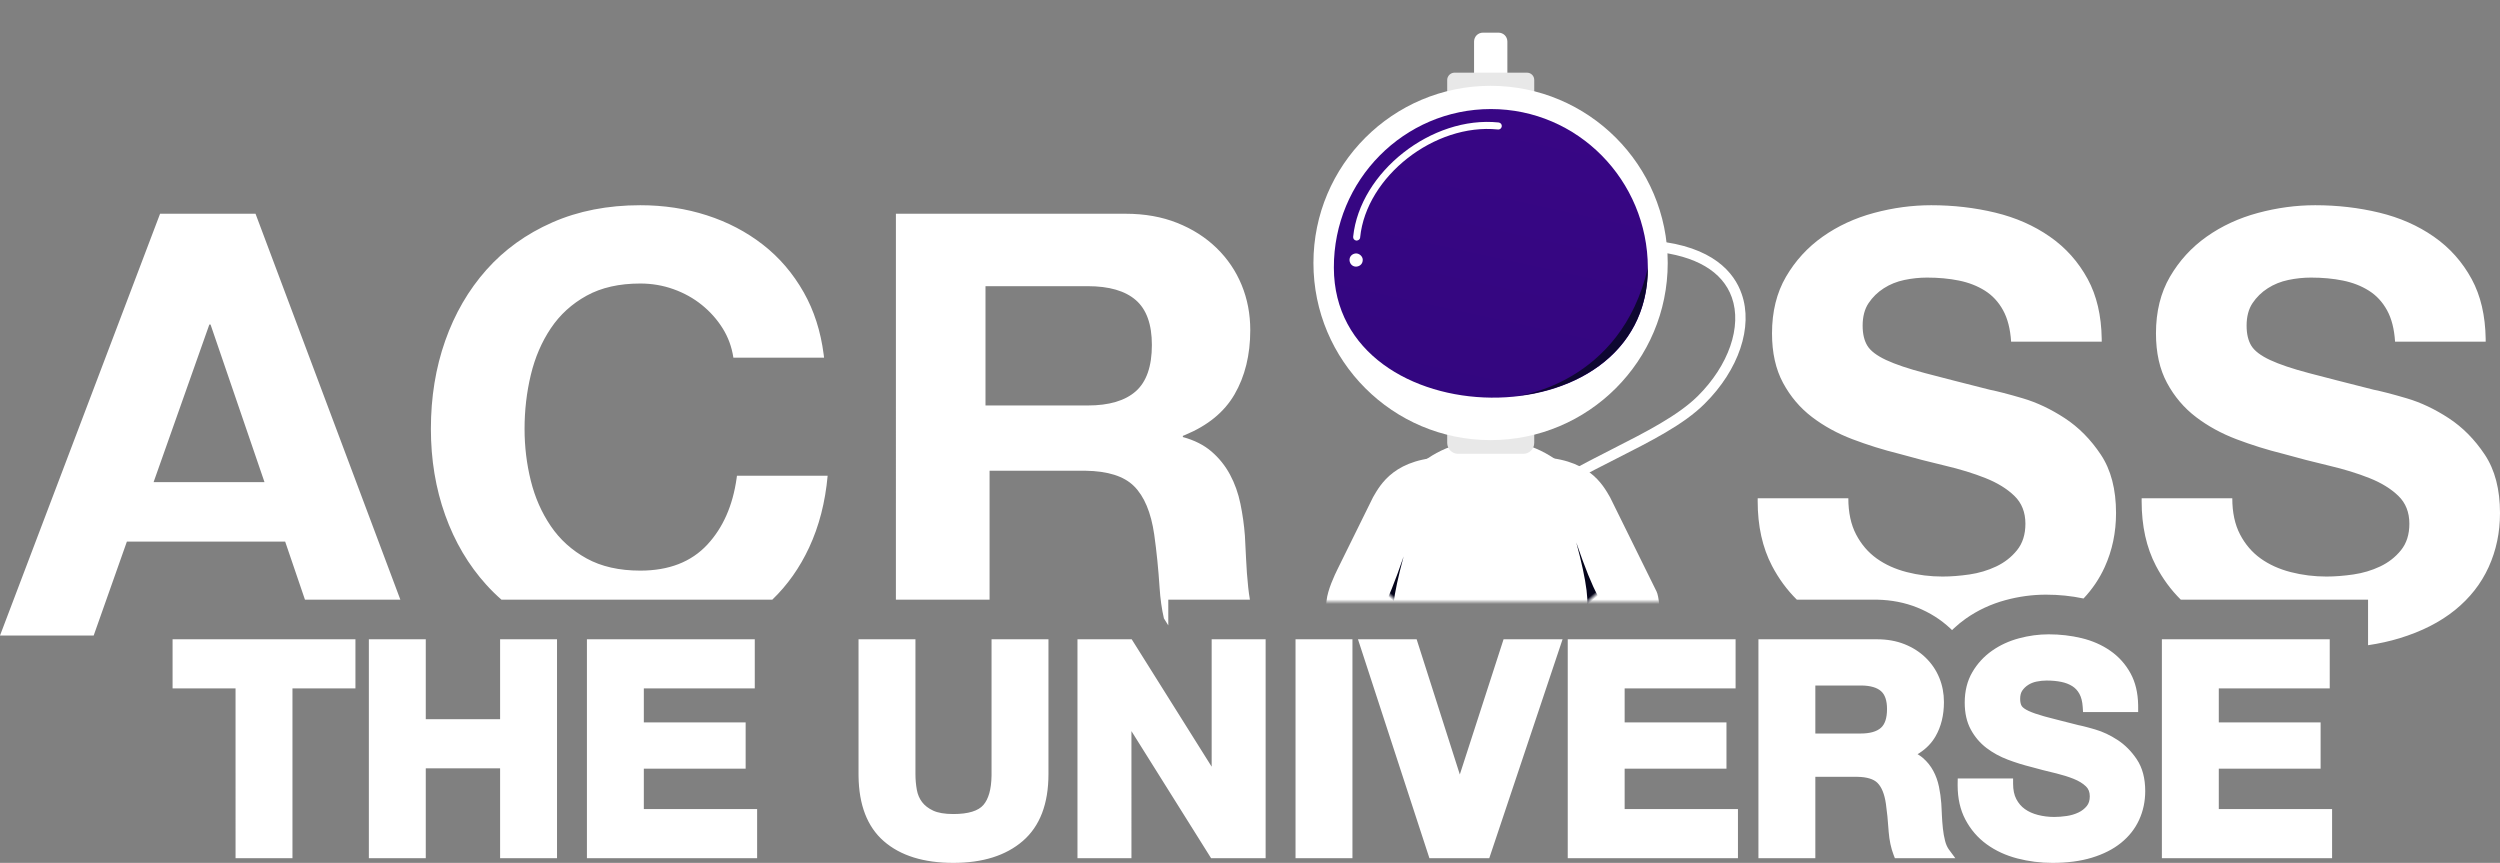 <?xml version="1.0" encoding="UTF-8"?>
<svg width="536px" height="185px" viewBox="0 0 536 185" version="1.1" xmlns="http://www.w3.org/2000/svg" xmlns:xlink="http://www.w3.org/1999/xlink">
    <rect x="0" y="0" width="536" height="185" fill="#808080" stroke="none"/>
    <title>Logo </title>
    <defs>
        <rect id="path-1" x="0" y="0" width="94" height="129"></rect>
        <linearGradient x1="-24.411%" y1="349.169%" x2="184.85%" y2="-669.713%" id="linearGradient-3">
            <stop stop-color="#24086F" offset="0%"></stop>
            <stop stop-color="#5E02AE" offset="100%"></stop>
        </linearGradient>
    </defs>
    <g id="00---Component" stroke="none" stroke-width="1" fill="none" fill-rule="evenodd">
        <g id="Experience---Home" transform="translate(-452, -136)">
            <g id="Logo-" transform="translate(452, 136)">
                <g id="Group-7" transform="translate(281, 0)">
                    <mask id="mask-2" fill="white">
                        <use xlink:href="#path-1"></use>
                    </mask>
                    <g id="Rectangle" transform="translate(47, 64.5) scale(1, -1) translate(-47, -64.5) "></g>
                    <g id="Group" mask="url(#mask-2)">
                        <g transform="translate(0, 7)">
                            <path d="M34.32,159.42 L24.3,159.42 C23.1,159.42 22.14,160.38 22.14,161.58 L22.14,161.58 C22.14,162.78 23.1,163.74 24.3,163.74 L34.32,163.74 C35.52,163.74 36.48,162.78 36.48,161.58 L36.48,161.58 C36.48,160.38 35.52,159.42 34.32,159.42 Z" id="Path" fill="#FFFFFF" fill-rule="evenodd"></path>
                            <path d="M54.42,159.42 L44.34,159.42 C43.14,159.42 42.18,160.38 42.18,161.58 L42.18,161.58 C42.18,162.78 43.14,163.74 44.34,163.74 L54.36,163.74 C55.56,163.74 56.52,162.78 56.52,161.58 L56.52,161.58 C56.52,160.38 55.56,159.42 54.42,159.42 Z" id="Path" fill="#FFFFFF" fill-rule="evenodd"></path>
                            <path d="M74.9,128.36 C74.937,123.733 74.69,120.882 74.16,119.806 C73.21,117.881 72.427,116.295 71.812,115.048 C70.121,111.62 67.583,106.477 64.2,99.62 C62.64,96.92 59.5,91 48,91 C36.5,91 52.74,102.56 54.3,105.26 C57.596,111.94 60.067,116.949 61.715,120.289 C62.89,122.669 63.985,127.24 65,134 C66.56,136.7 70.1,137.6 72.8,136.04 C75.56,134.48 76.46,131.06 74.9,128.36 Z" id="Path" fill="#FFFFFF" fill-rule="evenodd"></path>
                            <path d="M32.9,124.36 C32.681,125.453 32.435,124.602 32.16,121.806 C31.93,119.467 30.427,116.295 29.812,115.048 C28.121,111.62 25.583,106.477 22.2,99.62 C20.64,96.92 17.5,91 6,91 C-5.5,91 10.74,102.56 12.3,105.26 C15.596,111.94 18.067,116.949 19.715,120.289 C20.89,122.669 21.985,127.24 23,134 C24.56,136.7 28.1,137.6 30.8,136.04 C33.56,134.48 34.46,127.06 32.9,124.36 Z" id="Path" fill="#FFFFFF" fill-rule="evenodd" transform="translate(17.786, 113.902) scale(-1, 1) translate(-17.786, -113.902) "></path>
                            <path d="M39.36,115.74 C38.7,115.74 38.22,115.2 38.22,114.6 C38.22,102.72 51.6,95.94 64.56,89.34 C71.88,85.62 78.72,82.14 82.98,77.94 C89.64,71.34 92.52,63 90.3,56.76 C88.32,51.18 82.56,47.82 73.62,46.92 C63.78,45.96 54.24,38.58 46.14,25.5 C40.08,15.78 36.9,6.48 36.78,6.06 C36.6,5.46 36.9,4.8 37.5,4.62 C38.1,4.44 38.76,4.74 38.94,5.34 C39.06,5.7 51.6,42.54 73.8,44.64 C86.28,45.84 90.84,51.48 92.4,55.98 C94.92,63.06 91.8,72.3 84.48,79.56 C79.98,84.06 72.9,87.6 65.46,91.38 C53.16,97.62 40.38,104.1 40.38,114.54 C40.5,115.2 39.96,115.74 39.36,115.74 Z" id="Path" fill="#FFFFFF" fill-rule="nonzero"></path>
                            <path d="M62.28,110.28 C62.28,97.62 52.02,87.36 39.36,87.36 L37.92,87.36 C25.26,87.36 15,97.62 15,110.28 C15,122.94 8.64,133.2 37.92,133.2 L39.36,133.2 C76.56,133.2 62.28,122.94 62.28,110.28 Z" id="Path" fill="#FFFFFF" fill-rule="evenodd"></path>
                            <path d="M39.625,161.5 C44.039,161.5 47.974,160.737 51.431,159.211 C54.888,157.685 57.813,155.583 60.206,152.906 C62.599,150.228 64.434,147.082 65.71,143.468 C66.986,139.853 67.625,135.958 67.625,131.781 C67.625,127.497 66.986,123.521 65.71,119.853 C64.434,116.185 62.599,112.986 60.206,110.255 C57.813,107.524 54.888,105.382 51.431,103.829 C47.974,102.276 44.039,101.5 39.625,101.5 C35.264,101.5 31.342,102.276 27.858,103.829 C24.375,105.382 21.437,107.524 19.043,110.255 C16.65,112.986 14.815,116.185 13.539,119.853 C12.263,123.521 11.625,127.497 11.625,131.781 C11.625,135.958 12.263,139.853 13.539,143.468 C14.815,147.082 16.65,150.228 19.043,152.906 C21.437,155.583 24.375,157.685 27.858,159.211 C31.342,160.737 35.264,161.5 39.625,161.5 Z" id="Path" fill="#FFFFFF" fill-rule="evenodd"></path>
                            <path d="M40.26,0 L36.96,0 C35.88,0 35.04,0.84 35.04,1.92 L35.04,10.92 C35.04,12 35.88,12.84 36.96,12.84 L40.26,12.84 C41.34,12.84 42.18,12 42.18,10.92 L42.18,1.92 C42.18,0.84 41.34,0 40.26,0 Z" id="Path" fill="#FFFFFF" fill-rule="evenodd"></path>
                            <path d="M46.38,8.58 L30.84,8.58 C30,8.58 29.28,9.3 29.28,10.14 L29.28,12.78 C29.28,13.62 30,14.34 30.84,14.34 L46.38,14.34 C47.22,14.34 47.94,13.62 47.94,12.78 L47.94,10.14 C47.94,9.24 47.22,8.58 46.38,8.58 Z" id="Path" fill="#E8E8E8" fill-rule="evenodd"></path>
                            <path d="M45.6,81.66 L31.62,81.66 C30.36,81.66 29.28,82.68 29.28,84 L29.28,87.96 C29.28,89.22 30.3,90.3 31.62,90.3 L45.6,90.3 C46.86,90.3 47.94,89.28 47.94,87.96 L47.94,84 C47.94,82.68 46.86,81.66 45.6,81.66 Z" id="Path" fill="#E8E8E8" fill-rule="evenodd"></path>
                            <circle id="Oval" fill="#FFFFFF" fill-rule="nonzero" cx="38.58" cy="49.38" r="37.98"></circle>
                            <path d="M38.64,16.38 C20.04,16.38 4.92,31.62 4.98,50.4 C5.04,86.88 72.42,88.2 72.3,50.4 C72.24,31.62 57.24,16.38 38.64,16.38 Z" id="Path" fill="url(#linearGradient-3)" fill-rule="evenodd"></path>
                            <path d="M9.9,47.34 C9.12,47.28 8.4,47.82 8.34,48.6 C8.28,49.38 8.82,50.1 9.6,50.16 C10.38,50.22 11.1,49.68 11.16,48.9 C11.28,48.18 10.68,47.46 9.9,47.34 Z" id="Path" fill="#FFFFFF" fill-rule="evenodd"></path>
                            <path d="M9.84,44.58 C9.84,44.58 9.78,44.58 9.78,44.58 C9.36,44.52 9.06,44.16 9.12,43.74 C10.56,29.88 25.98,17.76 40.32,19.26 C40.74,19.32 41.04,19.68 40.98,20.1 C40.92,20.52 40.56,20.82 40.14,20.76 C26.58,19.38 11.94,30.84 10.62,43.86 C10.62,44.28 10.26,44.58 9.84,44.58 Z" id="Path" fill="#FFFFFF" fill-rule="nonzero"></path>
                            <path d="M72.3,50.4 C72.3,67.14 59.1,76.2 44.34,77.88 C44.34,77.88 66.54,75.36 72.3,50.4 Z" id="Path_7506_2_" fill="#0E0731" fill-rule="nonzero"></path>
                        </g>
                    </g>
                    <path d="M23.961,120.76 C20.275,128.722 17.406,133.148 15.355,134.037 C13.303,134.926 13.472,135.503 15.861,135.767 C18.25,136.032 19.682,134.931 20.156,132.467 C20.63,130.002 21.899,126.1 23.961,120.76 Z" id="Line-2" fill="#04041B" mask="url(#mask-2)" transform="translate(18.947, 128.283) scale(-1, 1) rotate(-40) translate(-18.947, -128.283) "></path>
                    <path d="M62.961,117.76 C59.275,125.722 56.406,130.148 54.355,131.037 C52.303,131.926 52.472,132.503 54.861,132.767 C57.25,133.032 58.682,131.931 59.156,129.467 C59.63,127.002 60.899,123.1 62.961,117.76 Z" id="Line-2" fill="#04041B" mask="url(#mask-2)" transform="translate(57.947, 125.283) rotate(-40) translate(-57.947, -125.283) "></path>
                </g>
                <path d="M196.272,137.063 L196.272,165.973 C196.272,167.115 196.371,168.237 196.569,169.338 C196.749,170.334 197.12,171.202 197.685,171.954 C198.241,172.695 199.027,173.308 200.063,173.794 C201.089,174.276 202.535,174.529 204.398,174.529 C207.627,174.529 209.755,173.847 210.843,172.583 C211.943,171.305 212.543,169.218 212.585,166.3 L212.587,165.973 L212.587,137.063 L224.79,137.063 L224.79,165.973 C224.79,172.325 222.966,177.134 219.285,180.311 C215.65,183.447 210.672,185 204.398,185 C198.039,185 193.049,183.457 189.475,180.338 C185.934,177.247 184.146,172.568 184.072,166.379 L184.069,165.973 L184.069,137.063 L196.272,137.063 Z M439.229,136 C441.674,136 444.026,136.271 446.282,136.814 C448.585,137.368 450.641,138.27 452.443,139.521 C454.272,140.79 455.728,142.415 456.801,144.385 C457.834,146.281 458.37,148.534 458.418,151.132 L458.422,151.524 L458.422,152.663 L446.604,152.663 L446.537,151.595 C446.463,150.418 446.22,149.473 445.824,148.756 C445.433,148.047 444.925,147.503 444.294,147.108 C443.616,146.683 442.831,146.379 441.933,146.198 C440.981,146.005 439.933,145.908 438.787,145.908 C438.068,145.908 437.348,145.983 436.626,146.134 C435.963,146.272 435.368,146.511 434.836,146.852 C434.315,147.185 433.893,147.596 433.56,148.09 C433.274,148.516 433.122,149.089 433.122,149.836 C433.122,150.515 433.242,151.02 433.456,151.366 C433.656,151.687 434.149,152.059 434.952,152.432 C435.747,152.801 436.834,153.179 438.207,153.562 L438.861,153.739 L441.669,154.467 L445.637,155.474 L445.831,155.514 L446.247,155.605 L446.703,155.713 C446.782,155.733 446.863,155.753 446.945,155.774 L447.459,155.907 L448.013,156.056 L448.606,156.223 L449.239,156.406 C450.844,156.876 452.429,157.623 453.992,158.642 C455.598,159.687 456.98,161.08 458.136,162.811 C459.343,164.617 459.936,166.888 459.936,169.601 C459.936,171.803 459.503,173.861 458.635,175.762 C457.762,177.676 456.463,179.329 454.749,180.71 C453.051,182.08 450.963,183.137 448.493,183.887 C446.042,184.631 443.228,185 440.049,185 C437.47,185 434.965,184.685 432.535,184.056 C430.064,183.416 427.872,182.407 425.965,181.028 C424.033,179.632 422.497,177.849 421.364,175.693 C420.272,173.614 419.726,171.184 419.718,168.417 L419.72,168.02 L419.738,166.898 L431.608,166.898 L431.608,168.037 C431.608,169.365 431.842,170.458 432.298,171.327 C432.763,172.214 433.371,172.921 434.128,173.462 C434.912,174.023 435.844,174.443 436.93,174.722 C438.055,175.01 439.22,175.155 440.428,175.155 C441.253,175.155 442.145,175.086 443.101,174.948 C443.998,174.818 444.834,174.569 445.612,174.202 C446.34,173.858 446.938,173.393 447.417,172.799 C447.834,172.282 448.049,171.606 448.049,170.726 C448.049,169.815 447.778,169.132 447.229,168.603 C446.566,167.963 445.673,167.415 444.544,166.968 C443.471,166.542 442.265,166.162 440.924,165.828 L440.415,165.705 C438.801,165.326 437.166,164.905 435.543,164.451 C433.817,164.023 432.132,163.498 430.491,162.877 C428.791,162.234 427.263,161.399 425.912,160.372 C424.519,159.313 423.393,157.989 422.538,156.41 C421.665,154.795 421.235,152.87 421.235,150.649 C421.235,148.162 421.778,145.974 422.872,144.104 C423.943,142.275 425.348,140.746 427.081,139.525 C428.792,138.32 430.724,137.429 432.872,136.853 C434.988,136.285 437.108,136 439.229,136 Z M499.495,137.063 L499.495,147.597 L475.709,147.596 L475.709,154.889 L497.539,154.889 L497.539,164.797 L475.709,164.797 L475.709,173.465 L500,173.466 L500,183.999 L463.507,183.999 L463.507,137.063 L499.495,137.063 Z M402.446,137.063 C404.607,137.063 406.571,137.412 408.332,138.115 C410.089,138.816 411.605,139.784 412.872,141.017 C414.14,142.251 415.112,143.684 415.781,145.308 C416.448,146.928 416.781,148.669 416.781,150.524 C416.781,153.342 416.175,155.81 414.955,157.91 C414.144,159.307 413.006,160.481 411.556,161.431 L411.261,161.619 L411.128,161.698 L411.357,161.836 C411.522,161.939 411.682,162.048 411.837,162.161 L412.064,162.336 L412.284,162.517 C413.19,163.297 413.93,164.22 414.5,165.281 C415.058,166.318 415.464,167.454 415.717,168.685 C415.958,169.858 416.122,171.032 416.211,172.223 L416.274,173.389 L416.322,174.387 C416.327,174.503 416.333,174.622 416.338,174.743 C416.379,175.678 416.451,176.636 416.554,177.614 C416.653,178.56 416.812,179.454 417.029,180.295 C417.203,180.972 417.449,181.544 417.763,182.015 L417.883,182.187 L419.224,183.999 L406.261,183.999 L405.979,183.267 C405.43,181.844 405.081,180.19 404.928,178.306 L404.896,177.867 C404.772,175.935 404.585,174.087 404.337,172.326 C404.033,170.214 403.411,168.728 402.517,167.841 C401.707,167.039 400.295,166.587 398.238,166.551 L397.966,166.549 L389.209,166.548 L389.209,183.999 L377.007,183.999 L377.007,137.063 L402.446,137.063 Z M242.639,137.063 L259.78,164.377 L259.78,137.063 L271.352,137.063 L271.352,183.999 L259.659,183.999 L242.581,156.751 L242.582,183.999 L231.01,183.999 L231.01,137.063 L242.639,137.063 Z M372.111,137.063 L372.111,147.597 L348.325,147.596 L348.325,154.889 L370.155,154.889 L370.155,164.797 L348.325,164.797 L348.325,173.465 L372.616,173.466 L372.616,183.999 L336.123,183.999 L336.123,137.063 L372.111,137.063 Z M161.823,137.063 L161.823,147.597 L138.036,147.596 L138.036,154.889 L159.867,154.889 L159.867,164.797 L138.036,164.797 L138.036,173.465 L162.328,173.466 L162.328,183.999 L125.835,183.999 L125.835,137.063 L161.823,137.063 Z M76.206,137.063 L76.206,147.597 L62.704,147.596 L62.704,183.999 L50.502,183.999 L50.501,147.596 L37,147.597 L37,137.063 L76.206,137.063 Z M91.285,137.063 L91.285,154.201 L107.222,154.201 L107.222,137.063 L119.425,137.063 L119.425,183.999 L107.222,183.999 L107.222,164.735 L91.285,164.735 L91.285,183.999 L79.083,183.999 L79.083,137.063 L91.285,137.063 Z M289.964,137.063 L289.964,183.999 L277.762,183.999 L277.762,137.063 L289.964,137.063 Z M303.727,137.063 L312.986,166.048 L322.364,137.063 L335.014,137.063 L319.298,183.999 L306.466,183.999 L291.149,137.063 L303.727,137.063 Z M389.209,146.971 L389.209,157.265 L398.913,157.266 C400.926,157.266 402.362,156.844 403.26,156.053 C404.118,155.296 404.578,153.979 404.578,152.025 C404.578,150.159 404.123,148.899 403.269,148.161 C402.413,147.422 401.066,147.012 399.197,146.974 L398.913,146.971 L389.209,146.971 Z M496.372,44 C501.144,44 505.725,44.53 510.114,45.59 C514.503,46.649 518.402,48.366 521.81,50.74 C525.219,53.114 527.925,56.145 529.928,59.833 C531.854,63.38 532.853,67.651 532.928,72.647 L532.932,73.25 L513.501,73.25 C513.331,70.537 512.756,68.29 511.776,66.51 C510.796,64.73 509.496,63.331 507.877,62.313 C506.257,61.296 504.404,60.575 502.316,60.151 C500.228,59.727 497.948,59.515 495.477,59.515 C493.858,59.515 492.238,59.685 490.619,60.024 C489,60.363 487.53,60.957 486.209,61.805 C484.888,62.652 483.801,63.712 482.949,64.984 C482.097,66.256 481.671,67.867 481.671,69.817 C481.671,71.597 482.012,73.038 482.693,74.141 C483.375,75.243 484.718,76.26 486.72,77.193 C488.723,78.125 491.493,79.058 495.029,79.991 C498.566,80.923 503.189,82.11 508.899,83.552 C510.604,83.891 512.969,84.505 515.994,85.396 C519.019,86.286 522.024,87.706 525.006,89.656 C527.989,91.606 530.567,94.213 532.74,97.477 C534.913,100.741 536,104.917 536,110.004 C536,114.158 535.19,118.016 533.571,121.577 C531.952,125.138 529.544,128.211 526.349,130.797 C523.153,133.383 519.19,135.397 514.46,136.838 C512.358,137.479 510.108,137.977 507.711,138.333 L507.711,128.565 L467.56,128.565 C465.448,126.478 463.675,124.064 462.24,121.323 C460.186,117.398 459.161,112.765 459.167,107.421 L459.172,106.825 L478.603,106.825 C478.603,109.877 479.157,112.463 480.265,114.582 C481.373,116.702 482.843,118.419 484.675,119.733 C486.507,121.047 488.659,122.022 491.13,122.658 C493.602,123.294 496.159,123.612 498.8,123.612 C500.59,123.612 502.508,123.463 504.553,123.167 C506.598,122.87 508.516,122.298 510.305,121.45 C512.095,120.602 513.587,119.436 514.78,117.952 C515.973,116.469 516.569,114.582 516.569,112.293 C516.569,109.834 515.781,107.842 514.204,106.316 C512.628,104.79 510.561,103.518 508.004,102.501 C505.448,101.483 502.55,100.593 499.312,99.83 C496.073,99.067 492.792,98.219 489.469,97.286 C486.06,96.439 482.736,95.4 479.498,94.171 C476.259,92.941 473.362,91.352 470.805,89.402 C468.248,87.452 466.182,85.014 464.605,82.089 C463.028,79.164 462.24,75.624 462.24,71.47 C462.24,66.807 463.242,62.758 465.244,59.325 C467.247,55.891 469.868,53.029 473.106,50.74 C476.344,48.451 480.009,46.755 484.1,45.653 C488.19,44.551 492.281,44 496.372,44 Z M54.785,45.827 L85.835,128.564 L65.381,128.564 L61.14,116.121 L27.202,116.121 L20.084,136.26 L0,136.26 L34.32,45.827 L54.785,45.827 Z M414.051,44 C418.823,44 423.404,44.53 427.793,45.59 C432.182,46.649 436.081,48.366 439.49,50.74 C442.899,53.114 445.604,56.145 447.607,59.833 C449.533,63.38 450.533,67.651 450.607,72.647 L450.611,73.25 L431.181,73.25 C431.01,70.537 430.435,68.29 429.455,66.51 C428.475,64.73 427.175,63.331 425.556,62.313 C423.937,61.296 422.083,60.575 419.995,60.151 C417.907,59.727 415.627,59.515 413.156,59.515 C411.537,59.515 409.918,59.685 408.298,60.024 C406.679,60.363 405.209,60.957 403.888,61.805 C402.567,62.652 401.481,63.712 400.628,64.984 C399.776,66.256 399.35,67.867 399.35,69.817 C399.35,71.597 399.691,73.038 400.373,74.141 C401.054,75.243 402.397,76.26 404.399,77.193 C406.402,78.125 409.172,79.058 412.709,79.991 C416.245,80.923 420.869,82.11 426.579,83.552 C428.283,83.891 430.648,84.505 433.673,85.396 C436.699,86.286 439.703,87.706 442.686,89.656 C445.668,91.606 448.246,94.213 450.419,97.477 C452.593,100.741 453.679,104.917 453.679,110.004 C453.679,114.158 452.87,118.016 451.25,121.577 C450.121,124.061 448.607,126.309 446.71,128.318 C444.102,127.767 441.417,127.495 438.665,127.495 C435.76,127.495 432.868,127.885 430.009,128.658 C426.875,129.505 423.995,130.842 421.423,132.666 C420.557,133.28 419.74,133.945 418.974,134.66 L418.521,135.095 L418.148,134.737 C416.112,132.825 413.73,131.329 411.067,130.259 C408.398,129.186 405.527,128.636 402.502,128.571 L401.895,128.565 L385.239,128.565 C383.128,126.478 381.354,124.064 379.919,121.323 C377.865,117.398 376.841,112.765 376.846,107.421 L376.851,106.825 L396.282,106.825 C396.282,109.877 396.836,112.463 397.944,114.582 C399.052,116.702 400.522,118.419 402.354,119.733 C404.186,121.047 406.338,122.022 408.81,122.658 C411.281,123.294 413.838,123.612 416.48,123.612 C418.269,123.612 420.187,123.463 422.232,123.167 C424.278,122.87 426.195,122.298 427.985,121.45 C429.774,120.602 431.266,119.436 432.459,117.952 C433.652,116.469 434.249,114.582 434.249,112.293 C434.249,109.834 433.46,107.842 431.884,106.316 C430.307,104.79 428.24,103.518 425.684,102.501 C423.127,101.483 420.229,100.593 416.991,99.83 C413.753,99.067 410.472,98.219 407.148,97.286 C403.739,96.439 400.415,95.4 397.177,94.171 C393.938,92.941 391.041,91.352 388.484,89.402 C385.928,87.452 383.861,85.014 382.284,82.089 C380.708,79.164 379.919,75.624 379.919,71.47 C379.919,66.807 380.921,62.758 382.923,59.325 C384.926,55.891 387.547,53.029 390.785,50.74 C394.024,48.451 397.688,46.755 401.779,45.653 C405.87,44.551 409.96,44 414.051,44 Z M241.326,45.827 C245.419,45.827 249.107,46.481 252.39,47.79 C255.672,49.099 258.486,50.893 260.831,53.173 C263.176,55.453 264.967,58.091 266.203,61.089 C267.44,64.087 268.058,67.316 268.058,70.778 C268.058,76.098 266.928,80.7 264.668,84.584 C262.482,88.343 258.957,91.232 254.095,93.251 L253.605,93.45 L253.605,93.703 C256.077,94.379 258.124,95.413 259.744,96.806 C261.364,98.199 262.686,99.846 263.709,101.746 C264.732,103.646 265.479,105.735 265.948,108.015 C266.417,110.295 266.736,112.575 266.907,114.855 C266.992,116.29 267.077,117.979 267.163,119.921 C267.248,121.863 267.397,123.847 267.61,125.874 C267.707,126.793 267.83,127.69 267.979,128.565 L250.482,128.565 L250.481,134.086 L249.545,132.586 C249.08,130.591 248.771,128.396 248.616,126 C248.36,122.032 247.977,118.232 247.465,114.601 C246.783,109.873 245.333,106.411 243.116,104.216 C240.969,102.089 237.5,100.992 232.712,100.926 L232.244,100.922 L212.163,100.922 L212.163,128.564 L192.081,128.564 L192.082,45.827 L241.326,45.827 Z M137.281,44 C142.313,44 147.067,44.721 151.544,46.162 C156.021,47.603 160.029,49.702 163.568,52.457 C167.107,55.213 170.028,58.625 172.33,62.695 C174.533,66.587 175.955,71.023 176.597,76.002 L176.68,76.684 L157.236,76.684 C156.895,74.395 156.128,72.297 154.934,70.389 C153.74,68.481 152.247,66.807 150.457,65.365 C148.666,63.924 146.64,62.801 144.381,61.995 C142.121,61.19 139.754,60.787 137.281,60.787 C132.761,60.787 128.924,61.656 125.769,63.394 C122.613,65.132 120.055,67.464 118.094,70.389 C116.132,73.314 114.704,76.642 113.808,80.372 C112.913,84.103 112.465,87.96 112.465,91.945 C112.465,95.76 112.913,99.47 113.808,103.073 C114.704,106.676 116.132,109.919 118.094,112.802 C120.055,115.685 122.613,117.995 125.769,119.733 C128.924,121.471 132.761,122.34 137.281,122.34 C143.421,122.34 148.218,120.475 151.672,116.744 C155.018,113.13 157.103,108.403 157.928,102.561 L158.004,101.992 L177.447,101.992 C176.935,107.672 175.614,112.802 173.482,117.38 C171.462,121.717 168.83,125.446 165.586,128.565 L107.508,128.565 C106.37,127.571 105.294,126.514 104.279,125.392 C100.441,121.153 97.499,116.172 95.452,110.449 C93.406,104.726 92.382,98.558 92.382,91.945 C92.382,85.162 93.406,78.867 95.452,73.06 C97.499,67.252 100.441,62.186 104.279,57.862 C108.116,53.538 112.828,50.147 118.413,47.688 C123.999,45.229 130.288,44 137.281,44 Z M45.14,69.577 L44.883,69.577 L32.928,103.375 L56.71,103.375 L45.14,69.577 Z M233.203,61.356 L211.29,61.356 L211.29,86.933 L233.203,86.933 C237.79,86.933 241.229,85.915 243.523,83.879 C245.816,81.843 246.962,78.534 246.962,73.953 C246.962,69.542 245.816,66.34 243.523,64.346 C241.229,62.353 237.79,61.356 233.203,61.356 Z" id="Across-the-universe" fill="#FFFFFF" fill-rule="nonzero"></path>
            </g>
        </g>
    </g>
</svg>